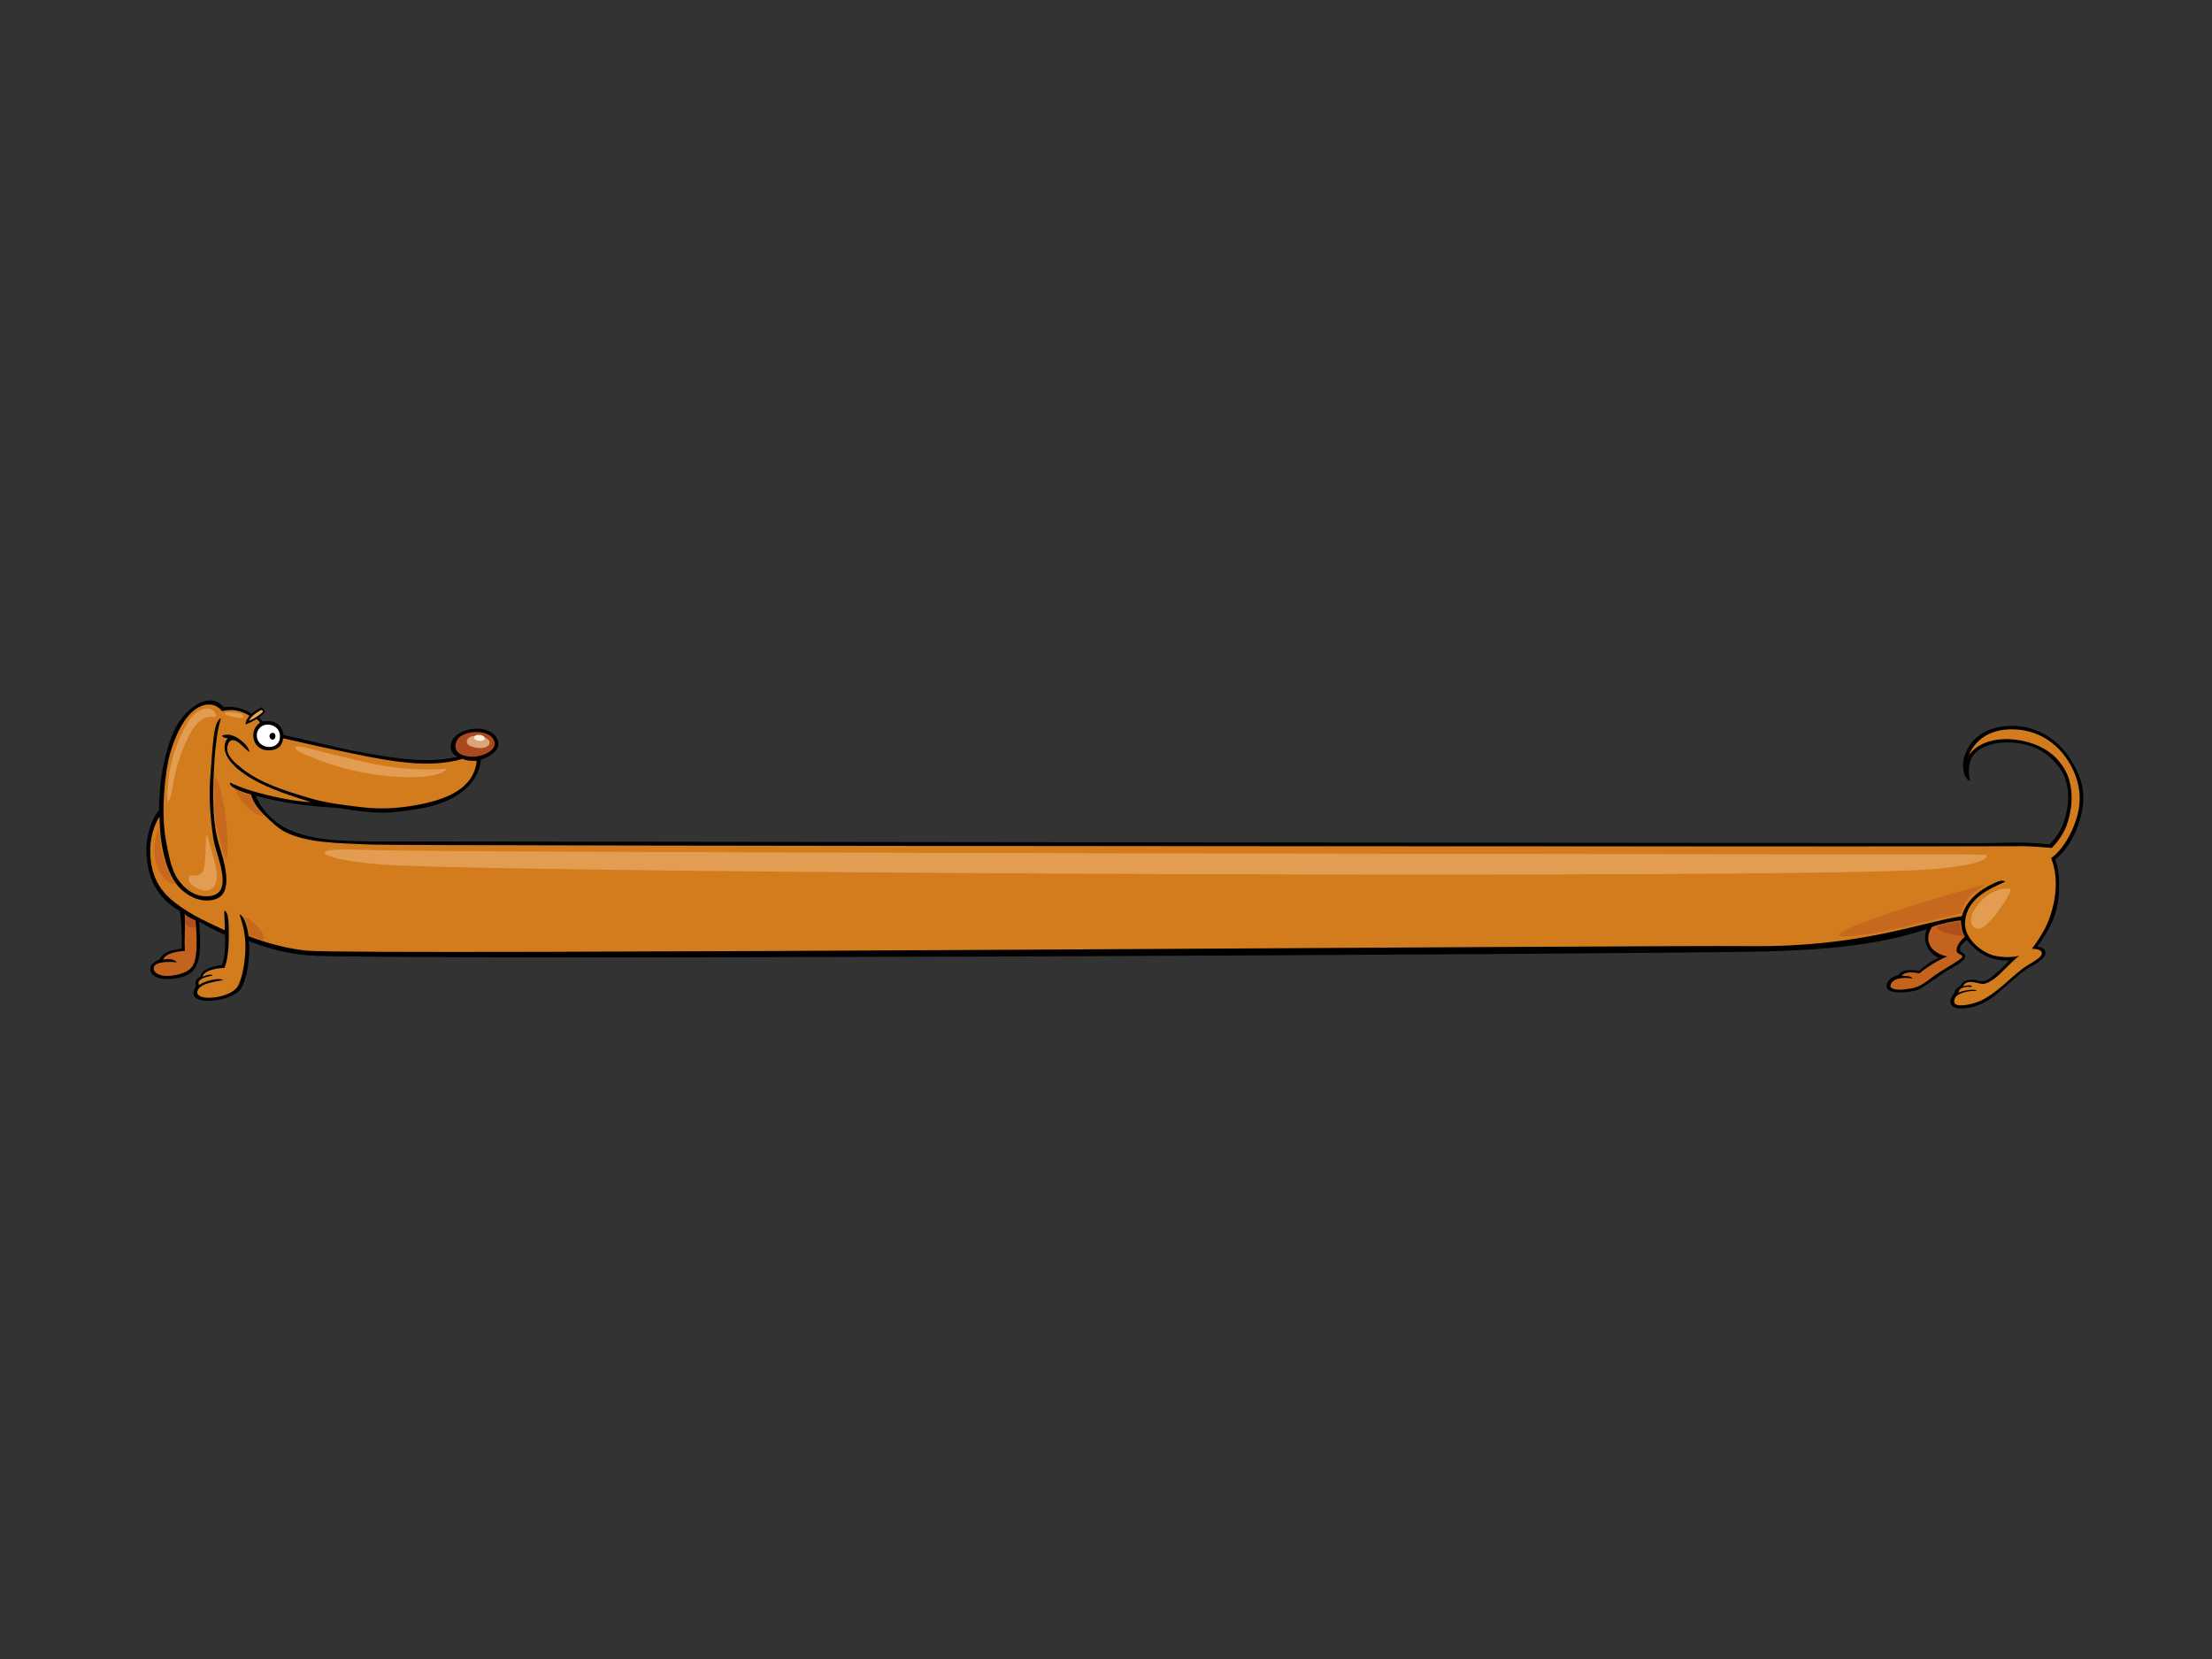 <?xml version="1.0" encoding="utf-8"?>
<!-- Generator: Adobe Illustrator 17.0.0, SVG Export Plug-In . SVG Version: 6.00 Build 0)  -->
<!DOCTYPE svg PUBLIC "-//W3C//DTD SVG 1.1//EN" "http://www.w3.org/Graphics/SVG/1.1/DTD/svg11.dtd">
<svg version="1.1" id="Layer_1" xmlns="http://www.w3.org/2000/svg" xmlns:xlink="http://www.w3.org/1999/xlink" x="0px" y="0px"
	 width="800px" height="600px" viewBox="0 0 800 600" enable-background="new 0 0 800 600" xml:space="preserve">
<rect x="0" y="0" width="800" height="600" fill="#333333" stroke="none"/>
<g>
	<path fill-rule="evenodd" clip-rule="evenodd" d="M736.739,342.392c1.497,0.03,2.789,0.667,3.024,1.88
		c0.514,2.678-5.253,5.099-6.909,6.276c-2.724,1.932-4.916,4.031-7.357,6.058c-3.836,3.195-6.362,6.07-12.133,7.572
		c-1.78,0.46-3.974,0.727-5.629,0.445c-1.922-0.329-3.619-2.353-1.076-5.252c0.203-1.08,0.995-2.214,2.334-2.759
		c0.392-0.87,0.8-1.284,1.587-1.749c0.783-0.466,2.539-0.657,3.617-0.466c1.078,0.192,2.082,0.581,3.186,0.466
		c1.658-0.177,3.807-2.233,5.056-3.334c1.62-1.433,2.908-2.511,4.124-4.217c-7.345,0.51-12.304-3.591-15.202-7.327
		c-1.073,0.861-2.669,1.974-2.536,3.505c0.093,1.074,1.896,1.21,1.98,2.276c0.133,1.697-3.876,3.626-5.832,4.831
		c-2.456,1.521-9.601,6.544-10.688,7.107c-2.365,1.224-14.127,2.784-11.654-2.352c0.588-1.223,1.811-2.142,4-2.752
		c1.032-1.839,3.607-2.085,7.536-1.47c1.402-1.342,3.798-3.43,7.026-4.701c-3.507-1.496-6.241-5.829-4.331-10.393
		c-7.429,2.222-21.093,7.214-58.676,8.074c-47.02,1.075-503.634,3.269-526.445,1.434c-8.268-0.667-14.891-2.558-21.843-5.194
		c0.512,3.246,0.254,6.064-0.309,9.511c-0.435,2.664-1.182,5.747-2.579,7.843c-1.808,2.718-8.1,4.61-12.992,4.217
		c-2.477-0.2-5.761-1.302-3.057-5.464c-0.838-1.101,0.191-2.635,1.673-3.428c0-2.328,4.997-3.898,7.535-3.919
		c1.225-2.513,1.418-7.043,1.169-11.014c-3.488-1.539-6.206-2.972-9.282-4.785c0.257,5.877,1.033,11.597-1.225,16.289
		c-1.739,3.611-6.831,4.557-10.736,4.479c-2.856-0.061-6.208-1.129-5.672-4.315c0.141-0.842,1.339-2.063,3.271-2.735
		c1.094-2.391,3.671-3.432,7.985-3.922c0.128-4.59,0-9.306-0.643-13.593c-2.641-1.653-4.895-3.121-7.343-6.367
		c-2.26-2.996-4.185-6.92-4.7-13.839c-0.388-5.21,0.959-9.886,2.567-13.276c0.421-0.888,1.24-2.241,1.96-3.039
		c0.06-7.796,0.921-15.121,3.236-22.756c1.978-6.519,4.497-11.708,10.684-15.58c1.278-0.799,3.704-1.659,5.568-1.275
		c1.987,0.411,2.741,1.27,4.023,2.354c3.836-0.44,7.374,0.562,10.003,2.45c1.059-1.138,3.695-2.461,3.695-2.461l1.152,1.776
		c0,0-1.116,1.231-2.244,2.017c0.73,0.656,1.316,1.431,1.316,1.431s6.586-1.574,7.631,4.884c9.722,2.069,19.478,4.732,29.802,6.57
		c9.66,1.72,22.464,3.891,33.135,1.286c-3.426-1.503-3.219-5.714-0.231-7.915c4.749-3.5,12.368-2.77,14.431,1.237
		c2.125,4.13-2.694,6.688-5.775,7.746c-1.276,10.734-11.811,15.894-21.56,17.575c-3.17,0.548-7.266,1.203-10.305,1.446
		c-6.341,0.51-13.52-0.479-19.654-1.59c-11.743-0.596-20.751-1.934-29.948-4.392c1.513,3.857,4.361,7.046,7.424,9.51
		c3.76,3.025,9.698,5.14,16.992,6.081c5.782,0.748,12.258,0.866,17.979,0.927c3.348,0.036,569.415,0.673,581.807,0.627
		c6.781-0.026,11.26-0.414,17.924-0.084c2.981,0.147,5.064,0.457,6.627,0.487c2.411-2.167,4.561-5.854,5.409-8.704
		c1.475-4.961,2.084-10.376,0.033-15.674c-1.558-4.012-5.88-8.469-10.524-10.499c-6.782-2.964-17.425-2.798-21.962,2.033
		c-1.785,1.901-2.895,5.835-1.623,10.047c-2.292-1.113-2.648-3.88-2.605-6.126c0.052-2.86,1.713-6.182,3.093-7.843
		c4.042-4.864,10.621-6.817,18.46-5.784c3.44,0.452,7.957,2.47,10.517,4.411c2.525,1.913,5.261,4.744,7.115,7.844
		c2.701,4.513,5.028,9.634,4.124,16.472c-0.947,7.178-4.644,15.311-10.017,19.244c1.594,4.058,1.464,8.114,1.459,9.975
		C744.681,330.39,741.169,336.402,736.739,342.392z"/>
	<path fill-rule="evenodd" clip-rule="evenodd" fill="#D37C1D" d="M708.358,358.934c-0.014-1.378,1.854-2.294,4.43-1.981
		c0.062,0,0.431-0.124,0.345-0.301c-0.086-0.177-0.336-0.221-0.619-0.262c-0.723-0.094-1.852,0.104-2.617,0.332
		c1.552-3.119,5.739-0.627,7.619-0.888c0.699-0.098,2.475-0.776,4.563-2.51c2.084-1.735,5.371-5.435,8.197-7.679
		c-2.27,0.648-5.73,0.63-8.49,0.091c-5.007-0.98-11.631-6.413-11.103-12.443c0.707-8.089,8-11.538,14.539-14.414
		c-1.182-0.974-3.303,0.217-4.329,0.686c-5.037,2.297-9.855,6.142-11.355,11.768c-15.197,2.323-36.772,11.275-76.719,10.846
		c-37.44-0.403-501.404,3.367-521.679,1.646c-6.736-0.573-15.319-2.919-21.241-5.246c-0.341-3.012-1.482-7.286-3.286-7.898
		c0.062,0.509,1.889,4.735,2.125,10.287c0.247,5.802-1.132,12.982-2.705,15.675c-1.572,2.689-6.724,4.302-10.983,4.205
		c-2.462-0.058-4.789-1.126-3.195-3.237c1.606-2.133,5.677-2.525,8.868-3.138c-1.582-1.138-6.862,0.457-8.732,1.741
		c-1.028-2.022,2.45-2.939,4.768-3.368c0.136-0.651-1.934-0.305-3.478,0.367c0.191-1.47,3.155-3.061,7.854-3.152
		c1.601-3.277,1.796-10.694,1.547-16.013c-0.128-2.756-0.556-4.636-1.609-4.594c0.121,2.14,0.255,5.591,0.193,6.982
		c-5.963-2.86-11.657-5.204-17.644-9.736c-5.989-4.53-8.877-9.854-9.275-17.818c-0.266-5.318,1.42-10.863,3.383-13.508
		c0,9.013,1.966,20.949,7.866,26.343c2.501,2.288,6.827,4.897,11.828,3.634c7.643-1.931,3.516-14.041,1.708-20.128
		c-2.663-8.971-2.149-20.77-1.502-31.054c0.185-2.91,0.545-5.17,0.826-7.746c0.278-2.574,1.144-5.365,1.442-6.667
		c-1.614,0.693-2.142,3.557-2.593,6.633c-0.454,3.077-0.899,9.689-1.325,15.722c-0.455,6.433,0.157,14.804,1.237,21.375
		c1.133,6.894,8.756,21.669-3.802,20.6c-4.269-0.363-8.092-4.084-9.812-7.264c-1.804-3.344-2.744-8.178-3.609-12.943
		c-1.956-10.79-0.153-25.25,1.425-31.012c1.584-5.761,5.266-15.091,11.364-17.522c2.182-0.87,5.161-1.05,7.528,1.861
		c3.503-0.942,6.929-0.228,9.901,1.633c-1.156,1.541-1.444,2.387-1.316,3.149c1.656-0.607,3.914-1.932,3.914-1.932
		s0.892,0.644,1.204,1.289c-1.244,0.894-2.365,2.535-2.41,4.366c-0.086,3.559,2.511,5.778,5.758,5.654
		c3.229-0.123,4.781-1.683,5.016-4.352c8.369,1.925,17.579,3.977,27.018,5.883c11.655,2.353,26.04,5.126,37.95,1.546
		c1.29,0.749,3.49,0.755,5.052,0.71c-0.944,9.724-10.186,13.669-20.108,15.687c-6.472,1.315-13.349,2.003-21.018,1.138
		c-6.883-0.776-13.627-1.634-19.511-3.393c-9.127-2.731-17.408-5.356-23.923-10.393c-2.065-1.596-4.538-3.675-5.361-5.785
		c-0.68-1.731-0.126-4.559,1.546-4.706c2.225-0.197,4.723,3.619,6.265,4.238c-0.512-1.775-1.808-3.293-3.99-4.795
		c-1.987-1.37-4.214-1.854-5.987-1.108c0.267,0.714,1.132,0.965,2.035,0.894c-3.088,4.259,0.83,8.783,3.636,11.163
		c6.753,5.73,17.453,9.201,26.399,11.963c-7.876-0.181-19.987-3.517-22.809-4.484c-2.824-0.967-4.892-1.824-6.322-2.541
		c-0.528,0.895,1.054,2.47,7.528,4.331c0.738,2.992,3.046,5.735,5.413,7.987c2.011,1.914,4.217,4.048,6.498,5.295
		c7.897,4.323,19.746,4.266,31.555,4.804c11.919,0.543,585.743,0.805,595.826,0.589c4.876-0.105,10.35,0.551,11.978,0.643
		c1.532-1.488,3.95-4.496,5.213-7.744c2.148-5.519,2.822-12.432,0.588-18.367c-0.871-2.31-2.869-5.217-4.889-7.084
		c-8.08-7.473-25.219-8.887-30.973-0.21c2.411-5.808,7.629-9.427,15.298-9.497c9.801-0.092,16.711,5.115,20.727,11.471
		c2.817,4.456,4.961,10.422,3.815,17.257c-1.138,6.798-5.478,14.75-10.006,17.829c3.679,9.157,0.659,19.996-2.413,25.816
		c-1.301,2.462-3.614,5.902-4.561,6.955c1.671,0.14,3.845,0.246,3.553,1.92c-0.293,1.673-4.362,3.419-6.784,5.229
		c-4.556,3.402-8.563,7.972-13.922,10.981c-1.269,0.715-2.617,1.253-4.536,1.765c-1.92,0.514-7.528,1.724-6.188-1.863
		c0.738-1.974,5.18-2.984,7.837-2.743C714.992,357.647,711.034,357.868,708.358,358.934z"/>
	<path fill-rule="evenodd" clip-rule="evenodd" fill="#C4631E" d="M707.613,343.661c0.066,1.674,2.248,1.394,2.053,2.386
		c-0.195,0.992-5.799,3.872-9.643,6.505c-2.729,1.868-5.082,4.362-8.883,4.947c-1.992,0.307-6.225,1.074-7.476-0.673
		c0.24-3.289,5.104-3.429,8.042-2.944c-0.436-0.852-2.239-0.977-3.912-0.977c1.195-1.65,4.571-1.284,6.375-0.855
		c1.582-1.515,7.535-5.327,10.12-6.11c-3.938-0.869-6.448-2.869-6.872-5.935c-0.198-1.436,0.359-3.404,1.302-4.752
		c2.444-1.038,8.68-2.367,10.457-2.37c0.169,2.072,0.397,4.321,1.477,5.821C709.407,339.785,707.548,341.988,707.613,343.661z"/>
	<path fill-rule="evenodd" clip-rule="evenodd" fill="#AA491E" d="M166.387,266.426c3.591-2.747,12.151-2.237,12.508,2.35
		c0.25,3.196-5.497,5.367-9.38,4.84c-1.639-0.223-3.5-0.718-4.438-2.291C164.205,269.861,164.948,267.525,166.387,266.426z"/>
	<path fill-rule="evenodd" clip-rule="evenodd" fill="#FFFFFF" d="M101.245,265.933c0.421,6.194-9.073,5.258-8.323-0.618
		c0.15-1.182,1.206-2.97,3.35-3.221C98.417,261.843,101.051,263.097,101.245,265.933z"/>
	<path fill-rule="evenodd" clip-rule="evenodd" d="M98.305,265.101c1.692-0.501,1.654,2.325,0.376,2.398
		C97.401,267.569,96.906,265.514,98.305,265.101z"/>
	<path fill-rule="evenodd" clip-rule="evenodd" fill="#E4AB49" d="M89.986,260.734c0.452-1.071,2.144-2.825,4.554-3.972
		c0.229-0.053,0.566,0.43,0.621,0.641C93.96,258.585,91.944,259.948,89.986,260.734z"/>
	<path fill-rule="evenodd" clip-rule="evenodd" fill="#C4631E" d="M63.879,348.07c-0.618-1.239-3.353-1.464-4.894-0.919
		c0.509-1.646,2.756-2.902,7.919-3.246c-0.399-3.882,0.303-10.803-0.128-13.286c1.351,1.103,2.51,1.715,3.928,2.264
		c0.58,6.553,0.773,13.351-0.964,16.351c-1.74,2.999-7.374,3.969-10.467,3.668c-1.48-0.143-4.16-1.134-3.61-3.137
		C56.215,347.762,61.303,347.701,63.879,348.07z"/>
	<path fill-rule="evenodd" clip-rule="evenodd" fill="#DBA579" d="M172.764,266.184c2.698,0.28,4.449,1.269,4.342,2.484
		c-0.128,1.442-2.613,2.644-6.658,1.283C167.527,268.966,168.611,265.752,172.764,266.184z"/>
	<path fill-rule="evenodd" clip-rule="evenodd" fill="#FAF0DC" d="M173.818,265.823c0.759,0.125,1.854,0.842,1.518,1.443
		c-0.338,0.6-1.854,1.082-3.372,0.24C170.97,266.955,171.374,265.422,173.818,265.823z"/>
	<path fill-rule="evenodd" clip-rule="evenodd" fill="#E39D53" d="M110.925,270.497c2.524,0.592,14.534,3.716,21.643,5.274
		c7.11,1.559,13.829,2.379,19.142,2.453c5.313,0.073,7.814,0.073,9.454-0.224c1.64-0.297-2.448,5.15-24.689,2.229
		c-14.143-1.858-23.753-6.464-26.487-7.503C107.252,271.686,103.972,268.864,110.925,270.497z"/>
	<path fill-rule="evenodd" clip-rule="evenodd" fill="#E39D53" d="M82.156,257.671c1.254-0.12,3.969,0.09,5.104,0.629
		c1.133,0.54,1.133,1.438-0.568,1.348c-1.701-0.091-4.254-0.81-4.914-1.079C81.116,258.299,81.211,257.761,82.156,257.671z"/>
	<path fill-rule="evenodd" clip-rule="evenodd" fill="#E39D53" d="M68.074,261.085c1.809-2.868,4.443-4.851,6.9-4.851
		c2.456,0,3.309,2.245,3.024,2.875c-0.283,0.629-1.323-0.269-3.686,0.449c-2.363,0.72-4.561,3.628-6.142,6.83
		c-2.931,5.93-4.632,11.501-5.672,17.882c-0.995,6.116-2.551,8.806-1.699-1.168C61.103,279.512,62.688,269.621,68.074,261.085z"/>
	<path fill-rule="evenodd" clip-rule="evenodd" fill="#E39D53" d="M75.541,304.306c0.666,2.784,3.684,10.962,2.646,14.647
		c-1.04,3.685-4.443,3.685-6.993,2.246c-2.553-1.438-3.309-2.606-2.836-4.043c0.473-1.437,3.024,0.809,4.914-1.976
		C75.163,312.394,73.651,296.4,75.541,304.306z"/>
	<path fill-rule="evenodd" clip-rule="evenodd" fill="#E39D53" d="M143.242,312.957c-24.862-1.147-35.32-6.307-15.423-5.691
		c5.887,0.183,11.59,0.317,27.732,0.461c92.443,0.831,536.322,1.38,548.742,1.245c6.041-0.065,11.312,0.212,13.158,0.152
		c2.52-0.079,2.261,3.67-19.485,5.288C649.707,318.004,206.922,315.895,143.242,312.957z"/>
	<path fill-rule="evenodd" clip-rule="evenodd" fill="#E39D53" d="M716.821,325.475c1.903-1.982,6.413-4.774,10.063-3.915
		c1.587,0.373-6.243,11.583-9.498,13.734C714.132,337.449,709.317,333.292,716.821,325.475z"/>
	<path fill-rule="evenodd" clip-rule="evenodd" fill="#C6681E" d="M709.267,330.176c0,0,0.347-2.717,2.612-5.408
		c2.263-2.691,6.998-5.236,6.998-5.236s-28.286,7.612-45.038,14.055c-8.073,3.105-15.678,6.872,2.791,4.08
		c5.418-0.819,20.751-4.53,24.713-5.474C705.305,331.253,709.267,330.176,709.267,330.176z"/>
	<path fill-rule="evenodd" clip-rule="evenodd" fill="#C6681E" d="M88.454,332.105c0,0,0.85,1.578,1.211,3.452
		c0.359,1.874,0.448,2.9,0.448,2.9s2.958,1.107,4.257,1.534c1.299,0.425,1.837-1.452-0.718-4.348
		C91.098,332.744,87.557,330.443,88.454,332.105z"/>
	<path fill-rule="evenodd" clip-rule="evenodd" fill="#C6681E" d="M77.518,283.231c-0.117,2.354-0.129,10.407,0.783,15.362
		c0.911,4.956,2.346,9.17,3.127,11.523c0.781,2.354,1.433-4.337,0.261-14.124C80.516,286.204,77.778,278.028,77.518,283.231z"/>
	<path fill-rule="evenodd" clip-rule="evenodd" fill="#C6681E" d="M57.619,300.373c0,0,0.247,5.303,1.473,9.794
		c1.226,4.489,3.495,8.511,4.109,9.328c0.612,0.816-5.625-0.419-6.991-8.63C55.045,303.87,57.619,298.214,57.619,300.373z"/>
	<path fill-rule="evenodd" clip-rule="evenodd" fill="#C6681E" d="M85.216,285.562c0,0,1.961,0.993,3.186,1.4
		c1.228,0.408,2.087,0.583,2.087,0.583s0.673,1.748,1.102,2.508c0.43,0.757,1.458,2.817,3.596,4.851
		c0.433,0.412-2.422,0.463-6.831-4.134C86.867,289.217,84.295,285.038,85.216,285.562z"/>
	<path fill-rule="evenodd" clip-rule="evenodd" fill="#B04F1E" d="M700.777,335.09c0.862-0.52,3.712-1.153,5.246-1.457
		c1.534-0.308,2.825-0.383,2.825-0.383s0,1.687,0.321,2.838c0.324,1.15,1.05,2.455,1.05,2.455s-3.067-0.155-5.974-0.998
		C701.9,336.865,699.889,335.63,700.777,335.09z"/>
	<path fill-rule="evenodd" clip-rule="evenodd" fill="#B04F1E" d="M66.947,330.926c0,0,0.926,0.711,2.068,1.323
		c0.88,0.47,1.533,0.745,1.533,0.745s0.143,1.223,0.178,1.935c0.036,0.712-1.568,0.813-2.567,0.167
		c-0.999-0.644-1.071-1.186-1.071-1.727C67.089,332.824,66.947,330.926,66.947,330.926z"/>
</g>
</svg>
